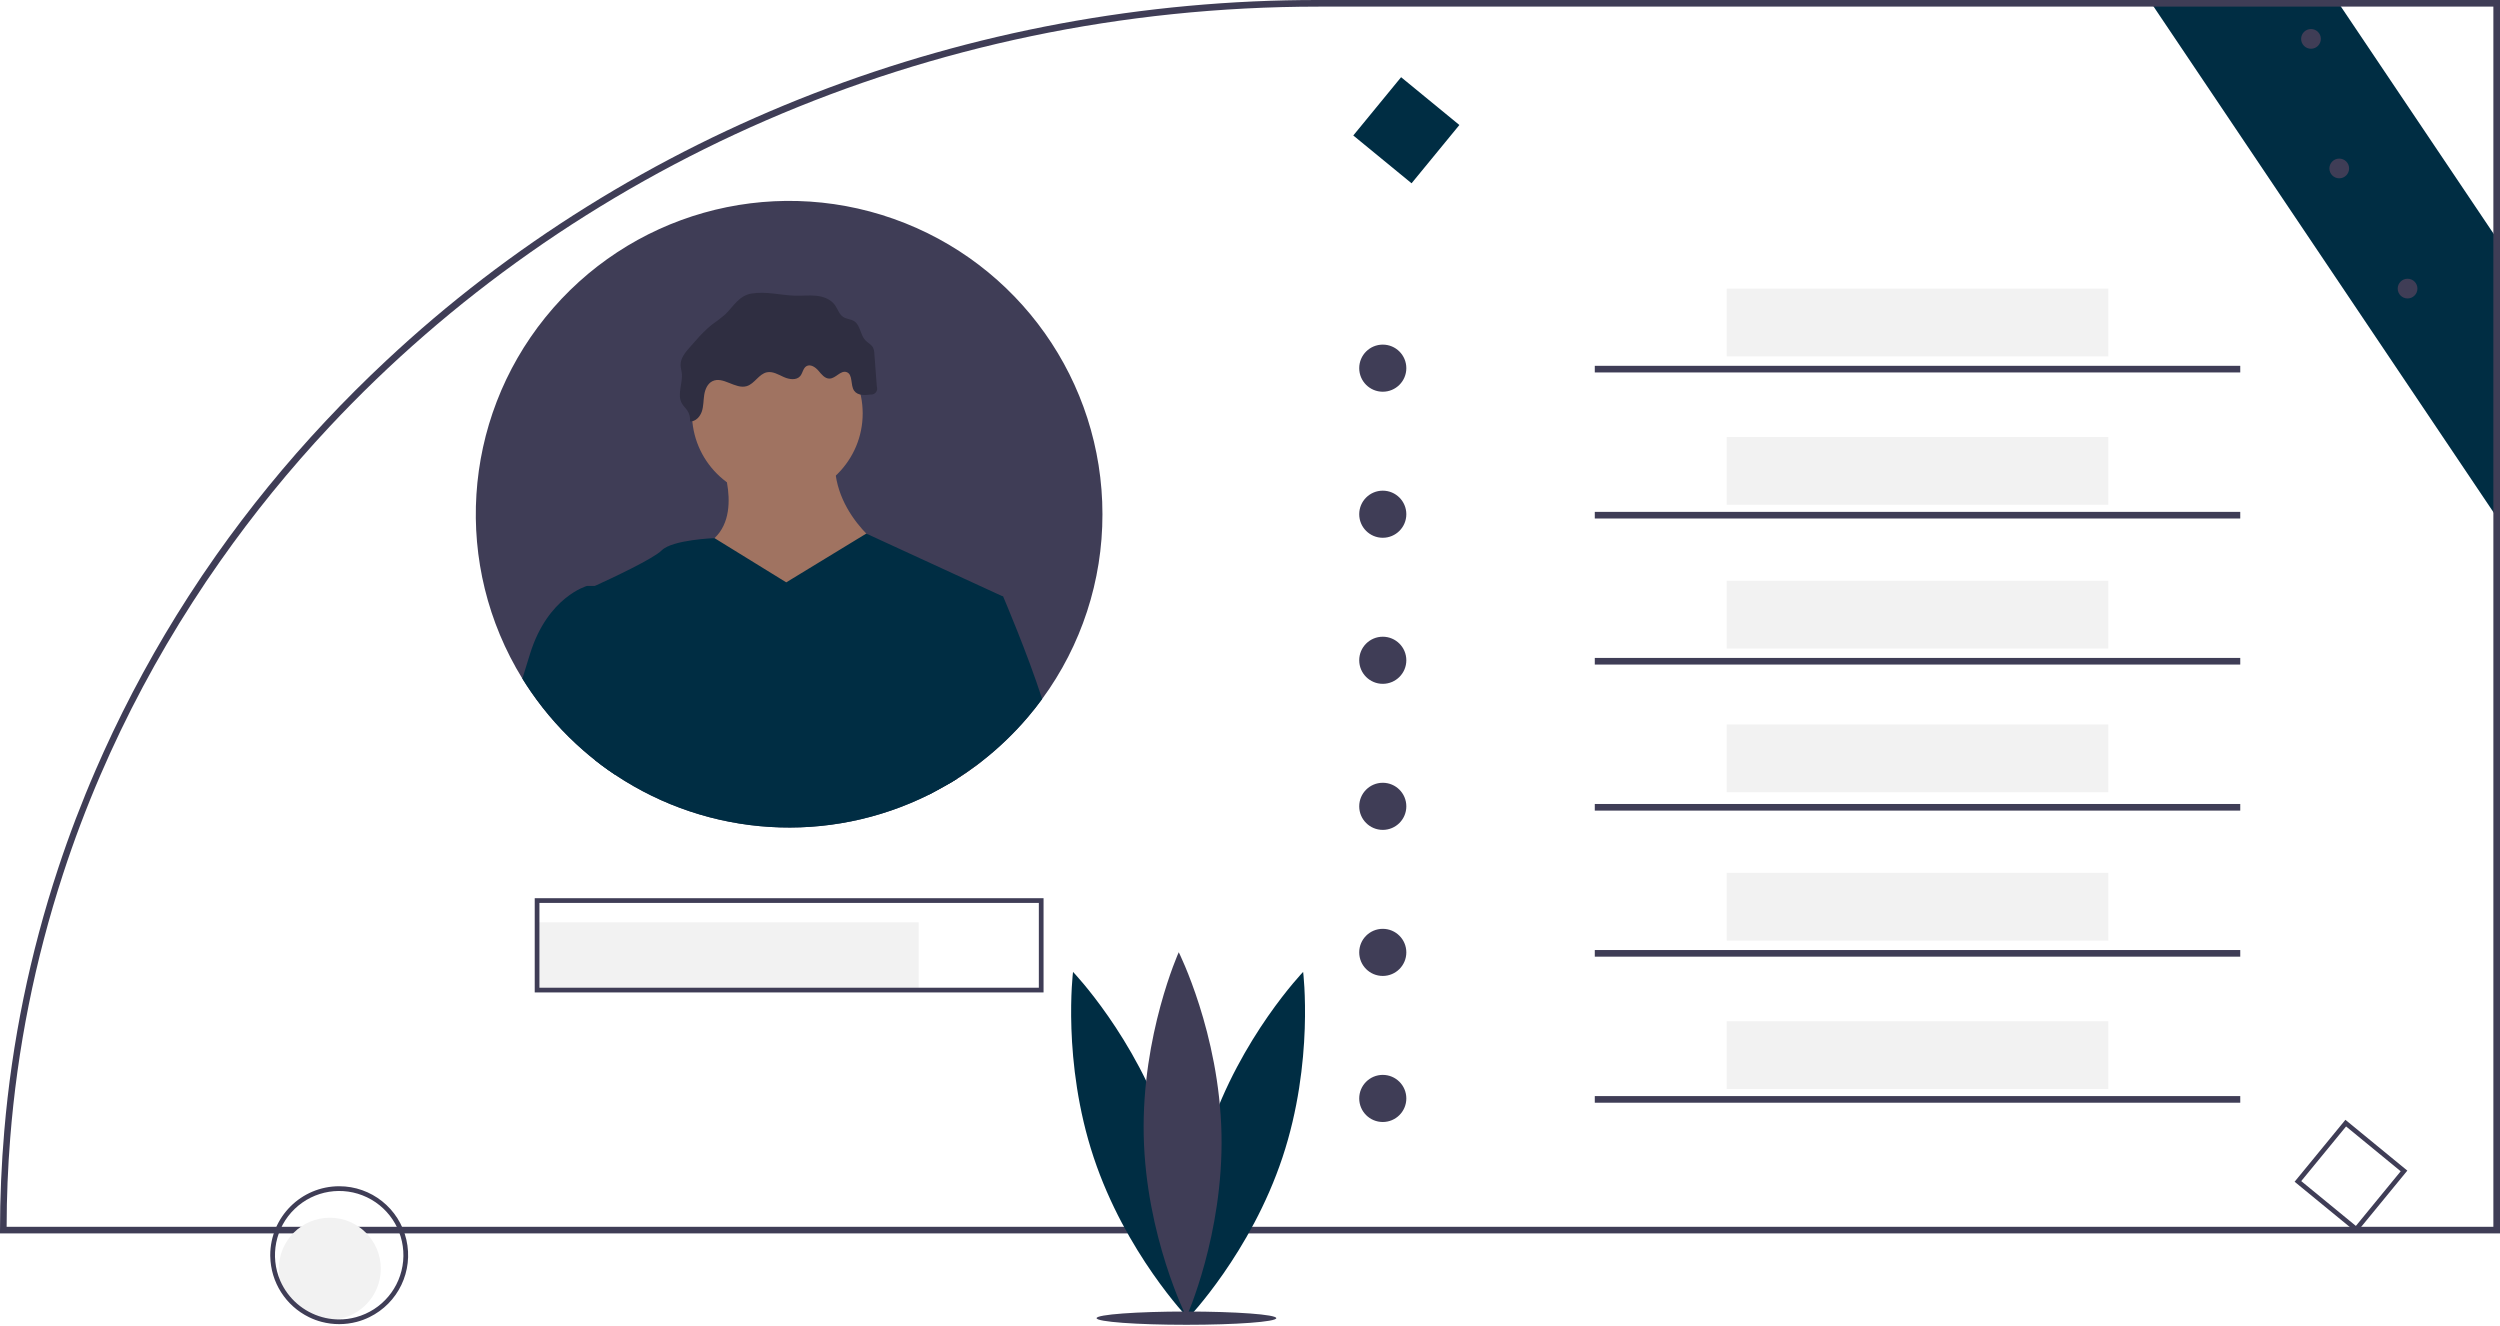 <?xml version="1.0" encoding="UTF-8"?>
<svg width="377px" height="200px" viewBox="0 0 377 200" version="1.1" xmlns="http://www.w3.org/2000/svg" xmlns:xlink="http://www.w3.org/1999/xlink">
    <title>09B4692D-BEEF-4682-A02C-4575C80DFB07</title>
    <g id="Page-2" stroke="none" stroke-width="1" fill="none" fill-rule="evenodd">
        <g id="MY-USERS-(OP3.2)" transform="translate(-213, -359)" fill-rule="nonzero">
            <g id="Group-2" transform="translate(120, 204)">
                <g id="undraw_personal_info_0okl" transform="translate(93, 155)">
                    <polygon id="Path" fill="#002D43" points="376.258 35.581 376.258 77.609 375.547 76.551 324.574 0.71 324.094 3.12638804e-13 352.343 3.12638804e-13 352.819 0.71 375.547 34.522"></polygon>
                    <path d="M198.848,9.97602006e-12 C146.097,-0.063 95.494,19.508 58.241,54.381 C55.078,57.334 52.037,60.369 49.117,63.486 C43.121,69.868 37.605,76.63 32.607,83.722 C31.165,85.767 29.769,87.839 28.418,89.937 C23.565,97.465 19.291,105.305 15.627,113.399 C15.226,114.28 14.834,115.165 14.452,116.054 C12.326,120.949 10.433,125.909 8.776,130.933 C4.518,143.816 1.791,157.097 0.646,170.537 C0.217,175.546 0,180.589 0,185.669 L0,186 L377,186 L377,9.97602006e-12 L198.848,9.97602006e-12 Z M376,185 L1,185 C1.007,180.508 1.187,176.058 1.539,171.648 C2.603,158.14 5.273,144.784 9.5,131.825 C11.151,126.759 13.028,121.789 15.128,116.914 C19.015,107.885 23.667,99.158 29.04,90.817 C30.384,88.72 31.777,86.65 33.219,84.608 C38.199,77.518 43.696,70.756 49.673,64.37 C85.969,25.565 139.38,1 198.832,1 L376,1 L376,185 Z" id="Shape" fill="#3F3D56"></path>
                    <path d="M176.054,170.822 C180.845,185.241 179.163,198.78 179.163,198.78 C179.163,198.78 169.712,188.94 164.921,174.521 C160.13,160.102 161.813,146.563 161.813,146.563 C161.813,146.563 171.263,156.403 176.054,170.822 Z" id="Path" fill="#002D43"></path>
                    <path d="M182.271,170.822 C177.48,185.241 179.163,198.78 179.163,198.78 C179.163,198.78 188.613,188.94 193.404,174.521 C198.195,160.102 196.513,146.563 196.513,146.563 C196.513,146.563 187.062,156.403 182.271,170.822 Z" id="Path" fill="#002D43"></path>
                    <path d="M184.201,170.978 C184.522,186.169 178.918,198.607 178.918,198.607 C178.918,198.607 172.793,186.417 172.472,171.226 C172.151,156.035 177.755,143.596 177.755,143.596 C177.755,143.596 183.88,155.787 184.201,170.978 Z" id="Path" fill="#3F3D56"></path>
                    <ellipse id="Oval" fill="#3F3D56" cx="178.915" cy="198.779" rx="13.549" ry="1"></ellipse>
                    <circle id="Oval" fill="#F2F2F2" cx="49.737" cy="191.322" r="7.688"></circle>
                    <path d="M51.147,178.885 C45.409,178.892 40.759,183.544 40.753,189.282 C40.753,189.339 40.753,189.396 40.757,189.453 C40.826,193.366 43.081,196.91 46.597,198.629 C47.207,198.929 47.846,199.168 48.504,199.339 C50.238,199.794 52.06,199.794 53.794,199.339 C54.452,199.168 55.091,198.929 55.702,198.629 C60.055,196.508 62.368,191.663 61.279,186.945 C60.191,182.227 55.99,178.884 51.147,178.885 L51.147,178.885 Z M53.691,198.629 C52.862,198.857 52.007,198.971 51.147,198.97 C50.977,198.97 50.806,198.966 50.639,198.956 L50.636,198.956 C49.95,198.922 49.27,198.812 48.607,198.629 C45.773,197.852 43.441,195.835 42.266,193.14 L42.266,193.137 C40.658,189.427 41.523,185.108 44.438,182.304 C47.352,179.501 51.702,178.804 55.347,180.556 C58.991,182.308 61.163,186.14 60.794,190.167 C60.426,194.194 57.593,197.568 53.691,198.629 L53.691,198.629 Z" id="Shape" fill="#3F3D56"></path>
                    <rect id="Rectangle" fill="#F2F2F2" x="80.991" y="139.085" width="57.549" height="10.219"></rect>
                    <rect id="Rectangle" fill="#F2F2F2" x="260.387" y="43.525" width="57.549" height="10.219"></rect>
                    <rect id="Rectangle" fill="#F2F2F2" x="260.387" y="65.905" width="57.549" height="10.219"></rect>
                    <rect id="Rectangle" fill="#F2F2F2" x="260.387" y="87.575" width="57.549" height="10.219"></rect>
                    <rect id="Rectangle" fill="#F2F2F2" x="260.387" y="109.245" width="57.549" height="10.219"></rect>
                    <rect id="Rectangle" fill="#F2F2F2" x="260.387" y="131.625" width="57.549" height="10.219"></rect>
                    <rect id="Rectangle" fill="#F2F2F2" x="260.387" y="154.005" width="57.549" height="10.219"></rect>
                    <path d="M80.636,135.449 L80.636,149.659 L157.368,149.659 L157.368,135.449 L80.636,135.449 Z M156.657,148.948 L81.346,148.948 L81.346,136.16 L156.657,136.16 L156.657,148.948 Z" id="Shape" fill="#3F3D56"></path>
                    <circle id="Oval" fill="#3F3D56" cx="208.522" cy="55.52" r="3.552"></circle>
                    <circle id="Oval" fill="#3F3D56" cx="208.522" cy="77.545" r="3.552"></circle>
                    <circle id="Oval" fill="#3F3D56" cx="208.522" cy="99.57" r="3.552"></circle>
                    <circle id="Oval" fill="#3F3D56" cx="208.522" cy="121.595" r="3.552"></circle>
                    <circle id="Oval" fill="#3F3D56" cx="208.522" cy="143.62" r="3.552"></circle>
                    <circle id="Oval" fill="#3F3D56" cx="208.522" cy="165.645" r="3.552"></circle>
                    <rect id="Rectangle" fill="#3F3D56" x="240.494" y="55.165" width="97.336" height="1"></rect>
                    <rect id="Rectangle" fill="#3F3D56" x="240.494" y="77.19" width="97.336" height="1"></rect>
                    <rect id="Rectangle" fill="#3F3D56" x="240.494" y="99.215" width="97.336" height="1"></rect>
                    <rect id="Rectangle" fill="#3F3D56" x="240.494" y="121.24" width="97.336" height="1"></rect>
                    <rect id="Rectangle" fill="#3F3D56" x="240.494" y="143.265" width="97.336" height="1"></rect>
                    <rect id="Rectangle" fill="#3F3D56" x="240.494" y="165.29" width="97.336" height="1"></rect>
                    <path d="M355.364,185.867 L346.026,178.206 L353.687,168.868 L363.025,176.529 L355.364,185.867 Z M347.026,178.108 L355.266,184.867 L362.025,176.628 L353.786,169.868 L347.026,178.108 Z" id="Shape" fill="#3F3D56"></path>
                    <polygon id="Rectangle" fill="#002D43" transform="translate(212.075, 19.641) rotate(39.365) translate(-212.075, -19.641) " points="206.391 13.957 217.758 13.957 217.758 25.325 206.391 25.325"></polygon>
                    <path d="M166.249,77.545 C166.265,87.565 163.078,97.329 157.155,105.41 C156.48,106.334 155.773,107.236 155.03,108.107 C152.933,110.578 150.588,112.828 148.032,114.821 C147.776,115.02 147.517,115.218 147.254,115.414 C146.295,116.131 145.308,116.812 144.295,117.456 C143.986,117.652 143.677,117.844 143.364,118.028 C142.657,118.458 141.937,118.868 141.204,119.258 C140.845,119.449 140.483,119.638 140.121,119.819 C124.965,127.381 106.922,126.257 92.821,116.874 C92.451,116.632 92.089,116.384 91.73,116.128 C91.055,115.652 90.391,115.155 89.744,114.643 C89.147,114.174 88.565,113.687 87.993,113.19 C84.982,110.572 82.314,107.583 80.053,104.295 C79.613,103.652 79.187,102.998 78.774,102.334 C68.267,85.283 69.653,63.459 82.231,47.873 C94.81,32.287 115.849,26.326 134.734,32.995 C153.619,39.665 166.249,57.517 166.249,77.545 Z" id="Path" fill="#3F3D56"></path>
                    <circle id="Oval" fill="#A07361" cx="117.222" cy="62.342" r="12.872"></circle>
                    <path d="M108.373,68.51 C108.373,68.51 112.664,78.164 106.764,81.918 C100.865,85.673 116.418,101.226 116.418,101.226 L133.58,82.991 C133.58,82.991 124.463,77.091 126.072,67.437 L108.373,68.51 Z" id="Path" fill="#A07361"></path>
                    <path d="M148.032,114.821 C147.776,115.02 147.517,115.218 147.254,115.414 C146.295,116.131 145.308,116.812 144.295,117.456 C143.986,117.652 143.677,117.844 143.364,118.028 L143.233,117.314 L144.469,116.671 L148.032,114.821 Z" id="Path" fill="#A0616A"></path>
                    <path d="M143.364,118.028 C143.677,117.844 143.986,117.652 144.295,117.456 L144.306,117.314 L144.469,116.671 L151.279,89.964 L130.636,80.465 L118.565,87.819 L107.751,81.151 C107.751,81.151 101.4,81.382 99.79,82.991 C98.529,84.252 92.345,87.155 89.716,88.355 C88.984,88.689 88.529,88.892 88.529,88.892 C88.529,88.892 88.934,101.062 89.744,114.643 C90.391,115.155 91.055,115.652 91.73,116.128 C92.089,116.384 92.451,116.632 92.821,116.874 C106.922,126.257 124.965,127.381 140.121,119.819 L143.364,118.028 Z" id="Path" fill="#002D43"></path>
                    <path d="M92.821,88.355 L92.821,116.874 C92.451,116.632 92.089,116.384 91.73,116.128 C91.055,115.652 90.391,115.155 89.744,114.643 C89.147,114.174 88.565,113.687 87.993,113.19 C84.982,110.572 82.314,107.583 80.053,104.295 C79.613,103.652 79.186,102.998 78.774,102.334 C79.123,101.19 79.513,99.927 79.947,98.544 C82.629,89.964 88.529,88.355 88.529,88.355 L92.821,88.355 Z" id="Path" fill="#002D43"></path>
                    <path d="M143.364,118.028 C143.677,117.844 143.986,117.652 144.295,117.456 C145.307,116.814 146.294,116.133 147.254,115.414 C147.517,115.218 147.776,115.02 148.032,114.821 C150.588,112.828 152.933,110.578 155.03,108.107 C155.773,107.236 156.48,106.334 157.155,105.41 C154.97,98.583 151.279,89.964 151.279,89.964 L143.769,89.428 C143.769,89.428 140.721,113.826 140.121,119.819 L143.364,118.028 Z" id="Path" fill="#002D43"></path>
                    <path d="M109.33,47.444 C108.686,47.992 108.014,48.506 107.317,48.984 C106.438,49.714 105.625,50.521 104.89,51.395 L104.06,52.325 C103.353,53.115 102.604,54.018 102.634,55.078 C102.645,55.471 102.766,55.853 102.813,56.243 C103.001,57.792 102.054,59.495 102.833,60.847 C103.059,61.238 103.407,61.544 103.656,61.92 C103.972,62.403 104.112,62.98 104.052,63.554 C104.89,63.588 105.577,62.838 105.84,62.042 C106.103,61.245 106.067,60.385 106.195,59.557 C106.323,58.728 106.682,57.851 107.435,57.482 C109.042,56.695 110.886,58.741 112.601,58.231 C113.798,57.875 114.429,56.391 115.653,56.142 C116.529,55.964 117.373,56.485 118.187,56.854 C119.001,57.223 120.099,57.393 120.675,56.71 C121.056,56.257 121.096,55.531 121.602,55.224 C122.208,54.855 122.967,55.368 123.426,55.909 C123.884,56.45 124.391,57.112 125.1,57.092 C126.041,57.066 126.761,55.813 127.654,56.11 C128.662,56.446 128.198,58.058 128.81,58.927 C129.327,59.661 130.409,59.618 131.299,59.497 C131.604,59.528 131.904,59.4 132.092,59.158 C132.28,58.916 132.332,58.594 132.227,58.306 L131.856,53.378 C131.854,53.039 131.78,52.703 131.638,52.395 C131.379,51.926 130.843,51.689 130.479,51.296 C129.713,50.471 129.75,49.025 128.797,48.426 C128.302,48.114 127.655,48.124 127.164,47.807 C126.534,47.4 126.332,46.586 125.89,45.98 C125.26,45.114 124.157,44.712 123.091,44.602 C122.025,44.492 120.949,44.625 119.878,44.59 C117.7,44.519 115.523,43.906 113.334,44.265 C111.425,44.578 110.624,46.198 109.33,47.444 Z" id="Path" fill="#2F2E41"></path>
                    <circle id="Oval" fill="#3F3D56" cx="363.061" cy="43.52" r="1.487"></circle>
                    <circle id="Oval" fill="#3F3D56" cx="352.759" cy="25.403" r="1.487"></circle>
                    <circle id="Oval" fill="#3F3D56" cx="348.496" cy="5.865" r="1.487"></circle>
                </g>
            </g>
        </g>
    </g>
</svg>